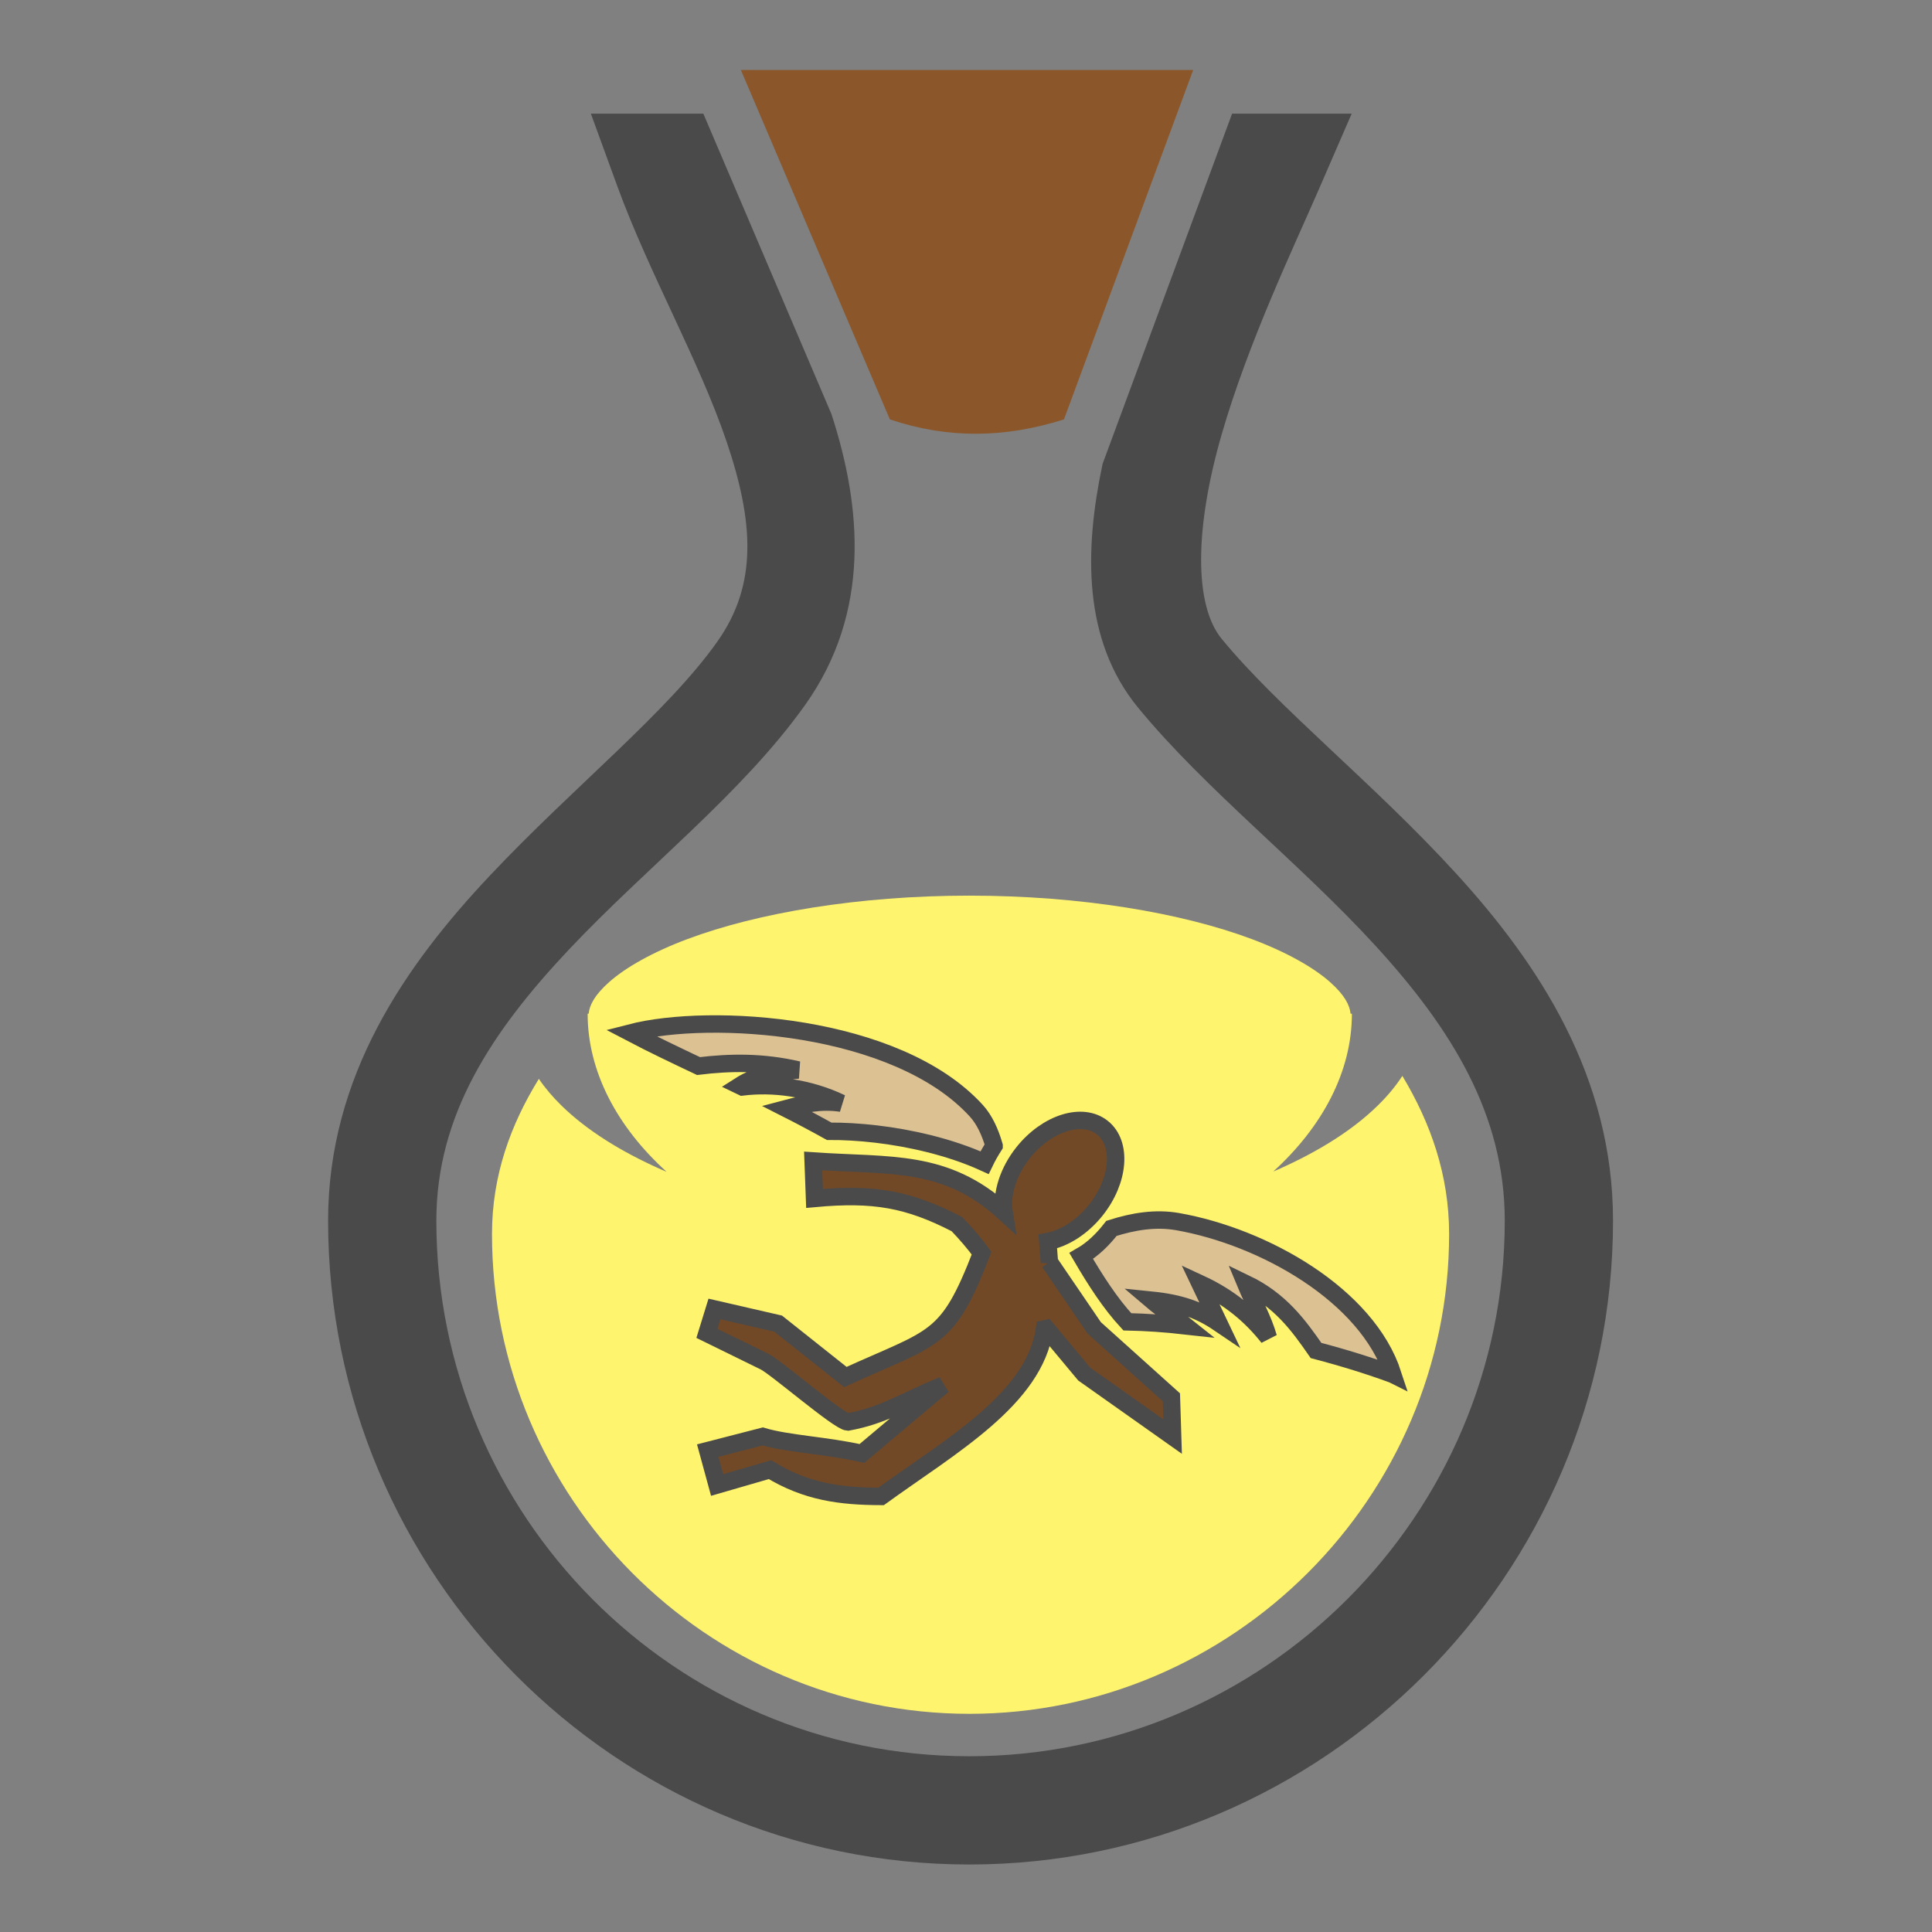 <?xml version="1.0" encoding="UTF-8" standalone="no"?>
<svg
   xmlns:dc="http://purl.org/dc/elements/1.1/"
   xmlns:cc="http://creativecommons.org/ns#"
   xmlns:rdf="http://www.w3.org/1999/02/22-rdf-syntax-ns#"
   xmlns:svg="http://www.w3.org/2000/svg"
   xmlns="http://www.w3.org/2000/svg"
   xmlns:sodipodi="http://sodipodi.sourceforge.net/DTD/sodipodi-0.dtd"
   xmlns:inkscape="http://www.inkscape.org/namespaces/inkscape"
   viewBox="0 0 512 512"
   style="height: 64px; width: 64px;"
   version="1.1"
   id="svg12"
   sodipodi:docname="potion-vol.svg"
   inkscape:export-filename="/home/plic/Téléchargements/potion-vol.png"
   inkscape:export-xdpi="24"
   inkscape:export-ydpi="24"
   inkscape:version="0.92.3 (2405546, 2018-03-11)">
  <rect x="0" y="0" width="512" height="512" fill="#808080" stroke="none"/>
  <defs
     id="defs16" />
  <sodipodi:namedview
     pagecolor="#ffffff"
     bordercolor="#666666"
     borderopacity="1"
     objecttolerance="10"
     gridtolerance="10"
     guidetolerance="10"
     inkscape:pageopacity="0"
     inkscape:pageshadow="2"
     inkscape:window-width="1074"
     inkscape:window-height="723"
     id="namedview14"
     showgrid="false"
     inkscape:zoom="0.86914062"
     inkscape:cx="256"
     inkscape:cy="256"
     inkscape:window-x="2766"
     inkscape:window-y="321"
     inkscape:window-maximized="0"
     inkscape:current-layer="svg12" />
  <g
     class=""
     transform="translate(0,0)"
     style="touch-action: none;"
     id="g10">
    <g
       id="g8">
      <path
         d="M196.336 18.547L235.822 111.145C251.25 116.335 266.288 116.105 281.957 111.148L316.203 18.548L196.336 18.548Z"
         class=""
         fill="#8b572a"
         fill-opacity="1"
         id="path2" />
      <path
         d="M163.73 35.12L168.31 47.67C176.595 70.375 189.89 93.59 197.268 115.354C204.644 137.118 206.368 155.736 194.128 173C180.448 192.295 155.54 212.036 133.506 235.426C111.472 258.816 91.95 286.95 91.95 323.506C91.95 414.502 165.813 489.113 256.86 489.113C347.906 489.113 422.467 414.551 422.467 323.506C422.467 287.153 403.834 258.531 382.121 234.779C360.409 211.027 335.274 191.207 319.891 172.474C310.711 161.298 311.808 138.338 319.011 113.526C326.213 88.714 338.276 63.489 344.919 48.186L350.589 35.12L330 35.12L297.018 124.307C292.39 146.27 292.218 168.227 305.448 184.337C322.942 205.639 348.034 225.189 368.328 247.389C388.623 269.587 403.778 293.496 403.778 323.505C403.778 404.357 337.714 470.425 256.858 470.425C176.005 470.425 110.638 404.41 110.638 323.505C110.638 293.557 126.392 270.23 147.108 248.239C167.828 226.249 193.148 206.689 209.371 183.809C225.455 161.124 223.323 135.209 215.661 111.505L191.399 54.612C191.283 54.347 191.157 54.074 191.042 53.81L191.059 53.81L183.089 35.12L163.73 35.12Z"
         class=""
         fill="#4a4a4a"
         fill-opacity="1"
         stroke="#4a4a4a"
         stroke-opacity="1"
         stroke-width="10"
         id="path4" />
      <path
         d="M256.955 237.354C227.429 237.354 200.711 241.929 182.203 248.854C172.949 252.316 165.789 256.404 161.471 260.224C157.543 263.7 156.208 266.427 155.997 268.644L155.73 268.644C155.73 283.991 163.538 298.634 176.646 310.531C176.141 310.314 175.621 310.104 175.123 309.881C164.396 305.101 155.441 299.503 148.736 292.929C146.506 290.742 144.496 288.397 142.799 285.909C135.319 298.049 130.384 311.497 130.384 327.049C130.384 396.819 187.129 454.181 256.901 454.181C326.673 454.181 384.031 396.821 384.031 327.051C384.031 311.328 379.108 297.567 371.641 285.121C369.839 287.903 367.641 290.511 365.175 292.929C358.47 299.503 349.515 305.099 338.788 309.882C338.344 310.08 337.88 310.267 337.432 310.462C350.492 298.577 358.269 283.962 358.269 268.645L357.915 268.645C357.705 266.429 356.369 263.702 352.44 260.227C348.123 256.407 340.963 252.317 331.71 248.857C313.2 241.931 286.48 237.357 256.955 237.357Z"
         class="selected"
         fill="#fff46d"
         fill-opacity="1"
         id="path6" />
    </g>
  </g>
  <g
     id="g838"
     class=""
     transform="matrix(0.462,0,0,0.462,159.514,246.993)">
    <g
       id="g836"
       transform="rotate(90,256,256)">
      <path
         id="path828"
         class=""
         d="m 302.4,16 -86.31,19.338 154.303,0.508 c -23.036,14.658 -42.405,26.662 -42.405,26.662 l 72.971,-15.494 -106.158,74.888 108.23,-42.664 c -26.617,38.024 -66.965,98.803 -66.965,98.803 l 93.135,-93.73 -37.039,129.697 72.49,-101.764 -8.84,42.97 24.393,-35.946 0.51,144.587 L 496,194.525 V 16 Z"
         inkscape:connector-curvature="0"
         style="fill:#8b572a;fill-opacity:0" />
      <path
         id="path830"
         class=""
         d="m 253.76,58.293 c -45.38,14.758 -78.855,73.772 -87.635,123.473 -2.227,12.608 -0.143,25.4 3.879,37.95 6.236,4.847 11.868,10.48 15.832,17.346 14.103,-8.238 27.262,-16.72 37.768,-26.447 0.21,-10.789 1.005,-22.01 2.275,-33.388 -5.121,6.429 -9.29,13.13 -14.697,19.478 1.67,-16.455 5.557,-27.424 13.084,-38.539 l -22.545,10.73 c 7.886,-17.055 18.37,-29.314 30.838,-39.171 -10.797,3.067 -20.605,8.771 -30.946,13.052 9.58,-19.93 23.921,-30.338 38.432,-40.406 4.204,-16.017 8.897,-31.028 13.715,-44.078 z"
         inkscape:connector-curvature="0"
         style="fill:#dcc193;fill-opacity:1;stroke:#4a4a4a;stroke-width:10;stroke-opacity:1" />
      <path
         id="path832"
         class=""
         d="m 289.42,184.627 -22.522,0.709 -39.8,44.264 -37.713,25.699 0.138,0.017 c -4.006,0.269 -8.01,0.574 -12.011,0.914 -1.793,-9.724 -8.403,-19.86 -17.908,-27.464 -17.01,-13.597 -38.213,-15.324 -47.358,-3.858 -9.146,11.466 -2.77,31.783 14.24,45.381 10.738,8.566 23.695,12.746 34.203,11.031 -30.645,33.666 -26.294,65.218 -29.359,109.518 l 21.49,-0.803 c -3.118,-33.882 0.277,-53.678 14.743,-81.672 5.324,-5.143 10.863,-9.893 16.644,-14.156 51.185,19.768 47.438,26.427 71.063,78.158 l -30.643,38.569 -8.4,36.52 13.982,4.317 16.227,-33.095 c 3.219,-6.566 34.38,-42.514 34.625,-47.746 -3.829,-20.89 -12.152,-32.555 -21.055,-54.55 l 39.103,46.487 c -4.567,19.966 -5.499,42.743 -9.773,56.881 l 8.135,31.547 19.716,-5.38 -8.787,-30.32 c 12.776,-21.065 15.275,-40.373 15.36,-63.714 -28.884,-39.892 -55.997,-88.098 -96.14,-93.781 -0.072,-0.313 -0.143,-0.627 -0.212,-0.942 l 26.13,-21.785 z"
         inkscape:connector-curvature="0"
         style="fill:#724926;fill-opacity:1;stroke:#4a4a4a;stroke-width:10;stroke-opacity:1" />
      <path
         id="path834"
         class="selected"
         d="m 122.578,287.049 c -7.988,2.306 -15.02,5.596 -20.08,10.213 -50.032,45.65 -56.446,152.635 -44.68,198.21 6.204,-11.83 12.511,-25.025 19.075,-38.888 -2.228,-18.17 -2.482,-36.92 2.24,-57.135 1.136,11.92 2.746,23.641 9.021,33.444 0.233,-0.486 0.464,-0.97 0.698,-1.455 -2.113,-17.38 0.353,-38.04 9.316,-56.711 -1.75,11.64 0.502,21.612 3.107,31.437 4.184,-8.257 8.528,-16.431 13.028,-24.52 -0.081,-16.2 1.957,-36.697 7.113,-57.306 2.703,-10.802 6.242,-21.646 10.895,-31.826 -3.438,-1.649 -6.688,-3.522 -9.733,-5.463 z"
         inkscape:connector-curvature="0"
         style="fill:#dcc193;fill-opacity:1;stroke:#4a4a4a;stroke-width:10;stroke-opacity:1" />
    </g>
  </g>
</svg>
